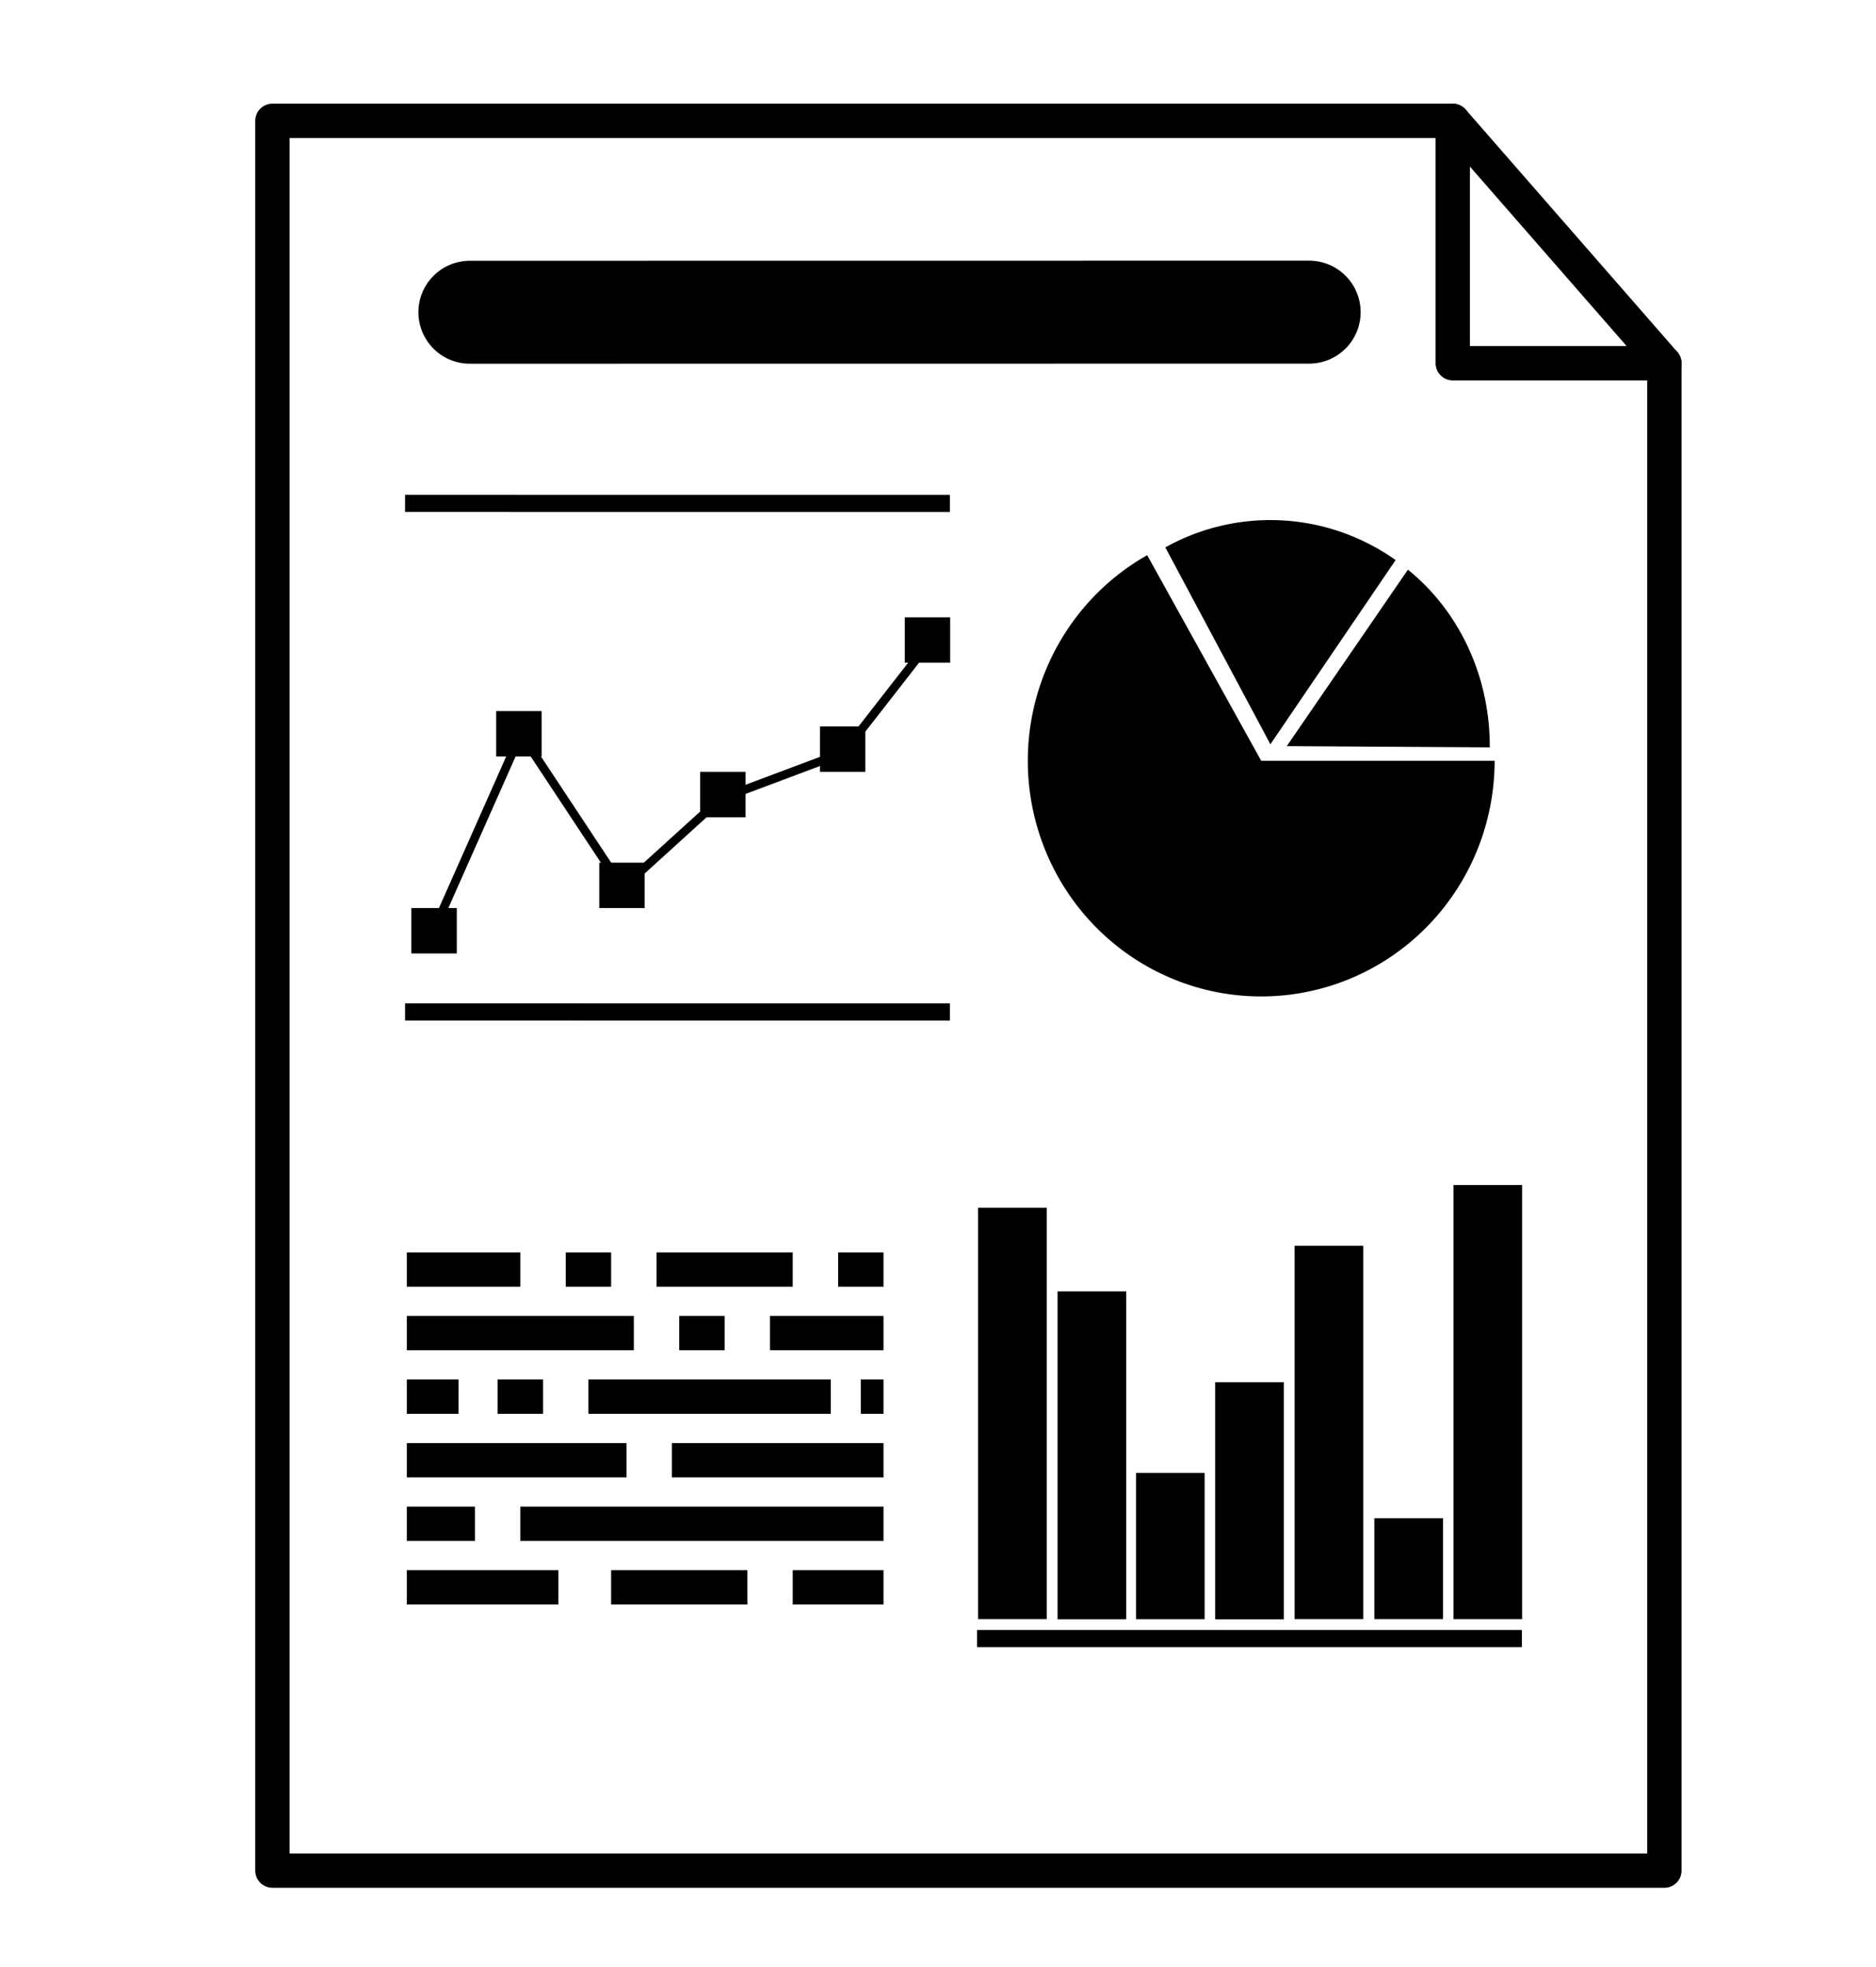 <?xml version="1.0" encoding="UTF-8" standalone="no"?>
<!-- Created with Inkscape (http://www.inkscape.org/) -->

<svg
   width="109.333mm"
   height="114.625mm"
   viewBox="0 0 413.228 433.228"
   version="1.1"
   id="svg5"
   sodipodi:docname="data-visual.svg"
   inkscape:version="1.1.2 (1:1.1+202202050950+0a00cf5339)"
   xmlns:inkscape="http://www.inkscape.org/namespaces/inkscape"
   xmlns:sodipodi="http://sodipodi.sourceforge.net/DTD/sodipodi-0.dtd"
   xmlns="http://www.w3.org/2000/svg"
   xmlns:svg="http://www.w3.org/2000/svg">
  <sodipodi:namedview
     id="namedview7"
     pagecolor="#ffffff"
     bordercolor="#999999"
     borderopacity="1"
     inkscape:pageshadow="0"
     inkscape:pageopacity="0"
     inkscape:pagecheckerboard="0"
     inkscape:document-units="mm"
     showgrid="true"
     inkscape:zoom="1.0423512"
     inkscape:cx="130.47426"
     inkscape:cy="259.02979"
     inkscape:window-width="1366"
     inkscape:window-height="739"
     inkscape:window-x="0"
     inkscape:window-y="0"
     inkscape:window-maximized="1"
     inkscape:current-layer="g2496"
     fit-margin-top="0"
     fit-margin-left="0"
     fit-margin-right="0"
     fit-margin-bottom="0"
     showguides="true"
     inkscape:snap-nodes="false"
     inkscape:snap-others="false"
     inkscape:snap-global="true"
     inkscape:snap-bbox="true"
     inkscape:snap-grids="true"
     inkscape:snap-to-guides="false">
    <inkscape:grid
       type="xygrid"
       id="grid923"
       originx="-333.386"
       originy="-233.386"
       visible="true" />
    <inkscape:grid
       type="xygrid"
       id="grid5368"
       visible="false" />
    <inkscape:grid
       empspacing="103"
       type="xygrid"
       id="grid5374" />
  </sodipodi:namedview>
  <defs
     id="defs2">
    <inkscape:perspective
       sodipodi:type="inkscape:persp3d"
       inkscape:vp_x="8.1548387 : 68.635997 : 1"
       inkscape:vp_y="0 : 999.99999 : 0"
       inkscape:vp_z="1130.6744 : 68.635997 : 1"
       inkscape:persp3d-origin="569.41462 : -63.647471 : 1"
       id="perspective1235" />
  </defs>
  <g
     inkscape:label="Layer 1"
     inkscape:groupmode="layer"
     id="layer1"
     transform="translate(-333.386,-233.386)">
    <g
       id="g2496">
      <g
         id="g5295">
        <path
           style="fill:none;stroke:#000000;stroke-width:7.559;stroke-linecap:round;stroke-linejoin:round;stroke-opacity:1;stroke-miterlimit:4;stroke-dasharray:none"
           d="M 700,645.386 H 393.386 v -385.386 h 260 l 46.614,53.386 z"
           id="path1098" />
        <path
           style="fill:none;stroke:#000000;stroke-width:7.559;stroke-linecap:round;stroke-linejoin:round;stroke-opacity:1;stroke-miterlimit:4;stroke-dasharray:none"
           d="m 700,313.386 h -46.614 v -53.386"
           id="path1100" />
        <g
           id="g5026">
          <path
             style="fill:none;stroke:#000000;stroke-width:15.118;stroke-linecap:butt;stroke-linejoin:miter;stroke-miterlimit:4;stroke-dasharray:none;stroke-opacity:1"
             d="m 573.896,517.805 v 72.228"
             id="path2329" />
          <path
             style="fill:none;stroke:#000000;stroke-width:15.118;stroke-linecap:butt;stroke-linejoin:miter;stroke-miterlimit:4;stroke-dasharray:none;stroke-opacity:1"
             d="m 591.174,557.79 v 32.228"
             id="path2329-6" />
          <path
             style="fill:none;stroke:#000000;stroke-width:15.118;stroke-linecap:butt;stroke-linejoin:miter;stroke-miterlimit:4;stroke-dasharray:none;stroke-opacity:1"
             d="m 608.611,537.818 v 52.228"
             id="path2329-7" />
          <path
             style="fill:none;stroke:#000000;stroke-width:15.118;stroke-linecap:butt;stroke-linejoin:miter;stroke-miterlimit:4;stroke-dasharray:none;stroke-opacity:1"
             d="m 626.11,507.771 v 82.228"
             id="path2329-5" />
          <path
             style="fill:none;stroke:#000000;stroke-width:15.118;stroke-linecap:butt;stroke-linejoin:miter;stroke-miterlimit:4;stroke-dasharray:none;stroke-opacity:1"
             d="m 643.677,567.772 v 22.228"
             id="path2329-3" />
          <path
             style="fill:none;stroke:#000000;stroke-width:15.118;stroke-linecap:butt;stroke-linejoin:miter;stroke-miterlimit:4;stroke-dasharray:none;stroke-opacity:1"
             d="m 661.104,494.391 v 95.614"
             id="path2329-2" />
          <path
             style="fill:none;stroke:#000000;stroke-width:15.118;stroke-linecap:butt;stroke-linejoin:miter;stroke-miterlimit:4;stroke-dasharray:none;stroke-opacity:1"
             d="m 556.386,499.386 v 90.614"
             id="path2329-56" />
          <path
             style="fill:none;stroke:#000000;stroke-width:3.78;stroke-linecap:butt;stroke-linejoin:miter;stroke-miterlimit:4;stroke-dasharray:none;stroke-opacity:1"
             d="m 548.607,594.261 120.008,0.009"
             id="path2531" />
        </g>
        <g
           id="g5016"
           transform="translate(136)">
          <path
             style="fill:#000000;fill-opacity:1;stroke:none;stroke-width:4.009;stroke-linecap:square;stroke-linejoin:round;stroke-miterlimit:4;stroke-dasharray:none;paint-order:normal"
             id="path2635"
             sodipodi:type="arc"
             sodipodi:cx="475.19604"
             sodipodi:cy="400.95157"
             sodipodi:rx="51.411263"
             sodipodi:ry="51.900337"
             sodipodi:start="0"
             sodipodi:end="4.2020159"
             sodipodi:arc-type="slice"
             d="m 526.607,400.952 a 51.411,51.9 0 0 1 -42.707,51.151 51.411,51.9 0 0 1 -57.168,-33.831 51.411,51.9 0 0 1 23.349,-62.607 l 25.115,45.286 z" />
          <path
             style="fill:#000000;fill-opacity:1;stroke:none;stroke-width:4.236;stroke-linecap:square;stroke-linejoin:round;stroke-miterlimit:4;stroke-dasharray:none;paint-order:normal"
             id="path2635-9"
             sodipodi:type="arc"
             sodipodi:cx="477.21826"
             sodipodi:cy="397.3132"
             sodipodi:rx="48.383579"
             sodipodi:ry="49.383572"
             sodipodi:start="4.2135963"
             sodipodi:end="5.3189388"
             sodipodi:arc-type="slice"
             d="m 454.073,353.946 a 48.384,49.384 0 0 1 50.725,2.792 l -27.58,40.575 z" />
          <path
             style="fill:#000000;fill-opacity:1;stroke:none;stroke-width:4.45;stroke-linecap:square;stroke-linejoin:round;stroke-miterlimit:4;stroke-dasharray:none;paint-order:normal"
             id="path2635-9-1"
             sodipodi:type="arc"
             sodipodi:cx="480.8212"
             sodipodi:cy="397.72122"
             sodipodi:rx="44.719414"
             sodipodi:ry="48.434048"
             sodipodi:start="5.3518716"
             sodipodi:end="0.0055742708"
             sodipodi:arc-type="slice"
             d="m 507.509,358.858 a 44.719,48.434 0 0 1 18.031,39.134 l -44.719,-0.27 z" />
        </g>
        <g
           id="g5046">
          <path
             style="fill:none;stroke:#000000;stroke-width:7.559;stroke-linecap:butt;stroke-linejoin:miter;stroke-miterlimit:4;stroke-dasharray:none;stroke-opacity:1"
             d="m 423,513 h 25"
             id="path4077" />
          <path
             style="fill:none;stroke:#000000;stroke-width:7.559;stroke-linecap:butt;stroke-linejoin:miter;stroke-miterlimit:4;stroke-dasharray:none;stroke-opacity:1"
             d="m 458,513 h 10"
             id="path4081" />
          <path
             style="fill:none;stroke:#000000;stroke-width:7.559;stroke-linecap:butt;stroke-linejoin:miter;stroke-miterlimit:4;stroke-dasharray:none;stroke-opacity:1"
             d="m 478,513 h 30"
             id="path4083" />
          <path
             style="fill:none;stroke:#000000;stroke-width:7.559;stroke-linecap:butt;stroke-linejoin:miter;stroke-miterlimit:4;stroke-dasharray:none;stroke-opacity:1"
             d="m 518,513 h 10"
             id="path4085" />
          <path
             style="fill:none;stroke:#000000;stroke-width:7.559;stroke-linecap:butt;stroke-linejoin:miter;stroke-miterlimit:4;stroke-dasharray:none;stroke-opacity:1"
             d="m 423,527 h 50"
             id="path4087" />
          <path
             style="fill:none;stroke:#000000;stroke-width:7.559;stroke-linecap:butt;stroke-linejoin:miter;stroke-miterlimit:4;stroke-dasharray:none;stroke-opacity:1"
             d="m 483,527 h 10"
             id="path4089" />
          <path
             style="fill:none;stroke:#000000;stroke-width:7.559;stroke-linecap:butt;stroke-linejoin:miter;stroke-miterlimit:4;stroke-dasharray:none;stroke-opacity:1"
             d="m 503,527 h 25"
             id="path4091" />
          <path
             style="fill:none;stroke:#000000;stroke-width:7.559;stroke-linecap:butt;stroke-linejoin:miter;stroke-miterlimit:4;stroke-dasharray:none;stroke-opacity:1"
             d="m 423,541 h 11.386"
             id="path4093" />
          <path
             style="fill:none;stroke:#000000;stroke-width:7.559;stroke-linecap:butt;stroke-linejoin:miter;stroke-miterlimit:4;stroke-dasharray:none;stroke-opacity:1"
             d="m 443,541 h 10"
             id="path4095" />
          <path
             style="fill:none;stroke:#000000;stroke-width:7.559;stroke-linecap:butt;stroke-linejoin:miter;stroke-miterlimit:4;stroke-dasharray:none;stroke-opacity:1"
             d="m 463,541 h 53.386"
             id="path4097" />
          <path
             style="fill:none;stroke:#000000;stroke-width:7.559;stroke-linecap:butt;stroke-linejoin:miter;stroke-miterlimit:4;stroke-dasharray:none;stroke-opacity:1"
             d="m 528,541 h -5"
             id="path4099" />
          <path
             style="fill:none;stroke:#000000;stroke-width:7.559;stroke-linecap:butt;stroke-linejoin:miter;stroke-miterlimit:4;stroke-dasharray:none;stroke-opacity:1"
             d="m 423,555 h 48.386"
             id="path4101" />
          <path
             style="fill:none;stroke:#000000;stroke-width:7.559;stroke-linecap:butt;stroke-linejoin:miter;stroke-miterlimit:4;stroke-dasharray:none;stroke-opacity:1"
             d="m 481.386,555 h 46.614"
             id="path4103" />
          <path
             style="fill:none;stroke:#000000;stroke-width:7.559;stroke-linecap:butt;stroke-linejoin:miter;stroke-miterlimit:4;stroke-dasharray:none;stroke-opacity:1"
             d="m 423,569 h 15"
             id="path4105" />
          <path
             style="fill:none;stroke:#000000;stroke-width:7.559;stroke-linecap:butt;stroke-linejoin:miter;stroke-miterlimit:4;stroke-dasharray:none;stroke-opacity:1"
             d="m 448,569 h 80"
             id="path4107" />
          <path
             style="fill:none;stroke:#000000;stroke-width:7.559;stroke-linecap:butt;stroke-linejoin:miter;stroke-miterlimit:4;stroke-dasharray:none;stroke-opacity:1"
             d="m 423,583 h 33.386"
             id="path4109" />
          <path
             style="fill:none;stroke:#000000;stroke-width:7.559;stroke-linecap:butt;stroke-linejoin:miter;stroke-miterlimit:4;stroke-dasharray:none;stroke-opacity:1"
             d="m 468,583 h 30"
             id="path4111" />
          <path
             style="fill:none;stroke:#000000;stroke-width:7.559;stroke-linecap:butt;stroke-linejoin:miter;stroke-miterlimit:4;stroke-dasharray:none;stroke-opacity:1"
             d="m 508,583 h 20"
             id="path4113" />
        </g>
        <g
           id="g5011"
           transform="translate(-126)">
          <path
             style="fill:none;stroke:#000000;stroke-width:3.78;stroke-linecap:butt;stroke-linejoin:miter;stroke-miterlimit:4;stroke-dasharray:none;stroke-opacity:1"
             d="m 548.607,456.261 120.008,0.009"
             id="path2531-2" />
          <path
             style="fill:none;stroke:#000000;stroke-width:3.78;stroke-linecap:butt;stroke-linejoin:miter;stroke-miterlimit:4;stroke-dasharray:none;stroke-opacity:1"
             d="m 548.607,344.261 120.008,0.009"
             id="path2531-2-2" />
          <rect
             style="fill:#000000;fill-opacity:1;stroke:none;stroke-width:3.78;stroke-linecap:square;stroke-linejoin:round;stroke-miterlimit:4;stroke-dasharray:none;paint-order:normal"
             id="rect4696"
             width="10"
             height="10"
             x="550"
             y="433.386" />
          <rect
             style="fill:#000000;fill-opacity:1;stroke:none;stroke-width:3.78;stroke-linecap:square;stroke-linejoin:round;stroke-miterlimit:4;stroke-dasharray:none;paint-order:normal"
             id="rect4696-7"
             width="10"
             height="10"
             x="568.685"
             y="390" />
          <rect
             style="fill:#000000;fill-opacity:1;stroke:none;stroke-width:3.78;stroke-linecap:square;stroke-linejoin:round;stroke-miterlimit:4;stroke-dasharray:none;paint-order:normal"
             id="rect4696-0"
             width="10"
             height="10"
             x="591.39"
             y="423.386" />
          <rect
             style="fill:#000000;fill-opacity:1;stroke:none;stroke-width:3.78;stroke-linecap:square;stroke-linejoin:round;stroke-miterlimit:4;stroke-dasharray:none;paint-order:normal"
             id="rect4696-3"
             width="10"
             height="10"
             x="613.607"
             y="403.386" />
          <rect
             style="fill:#000000;fill-opacity:1;stroke:none;stroke-width:3.78;stroke-linecap:square;stroke-linejoin:round;stroke-miterlimit:4;stroke-dasharray:none;paint-order:normal"
             id="rect4696-6"
             width="10"
             height="10"
             x="640"
             y="393.386" />
          <rect
             style="fill:#000000;fill-opacity:1;stroke:none;stroke-width:3.78;stroke-linecap:square;stroke-linejoin:round;stroke-miterlimit:4;stroke-dasharray:none;paint-order:normal"
             id="rect4696-06"
             width="10"
             height="10"
             x="658.683"
             y="369.349" />
          <path
             style="fill:none;stroke:#000000;stroke-width:1.89;stroke-linecap:butt;stroke-linejoin:miter;stroke-miterlimit:4;stroke-dasharray:none;stroke-opacity:1"
             d="m 555.217,437.643 18.908,-42.617 22.408,33.881 21.599,-19.615 27.076,-10.156 18.995,-24.381"
             id="path4920" />
        </g>
        <path
           style="fill:none;stroke:#000000;stroke-width:22.677;stroke-linecap:round;stroke-linejoin:bevel;stroke-miterlimit:4;stroke-dasharray:none;stroke-opacity:1"
           d="M 436.884,302.156 621.756,302.135"
           id="path5114" />
      </g>
    </g>
  </g>
</svg>
